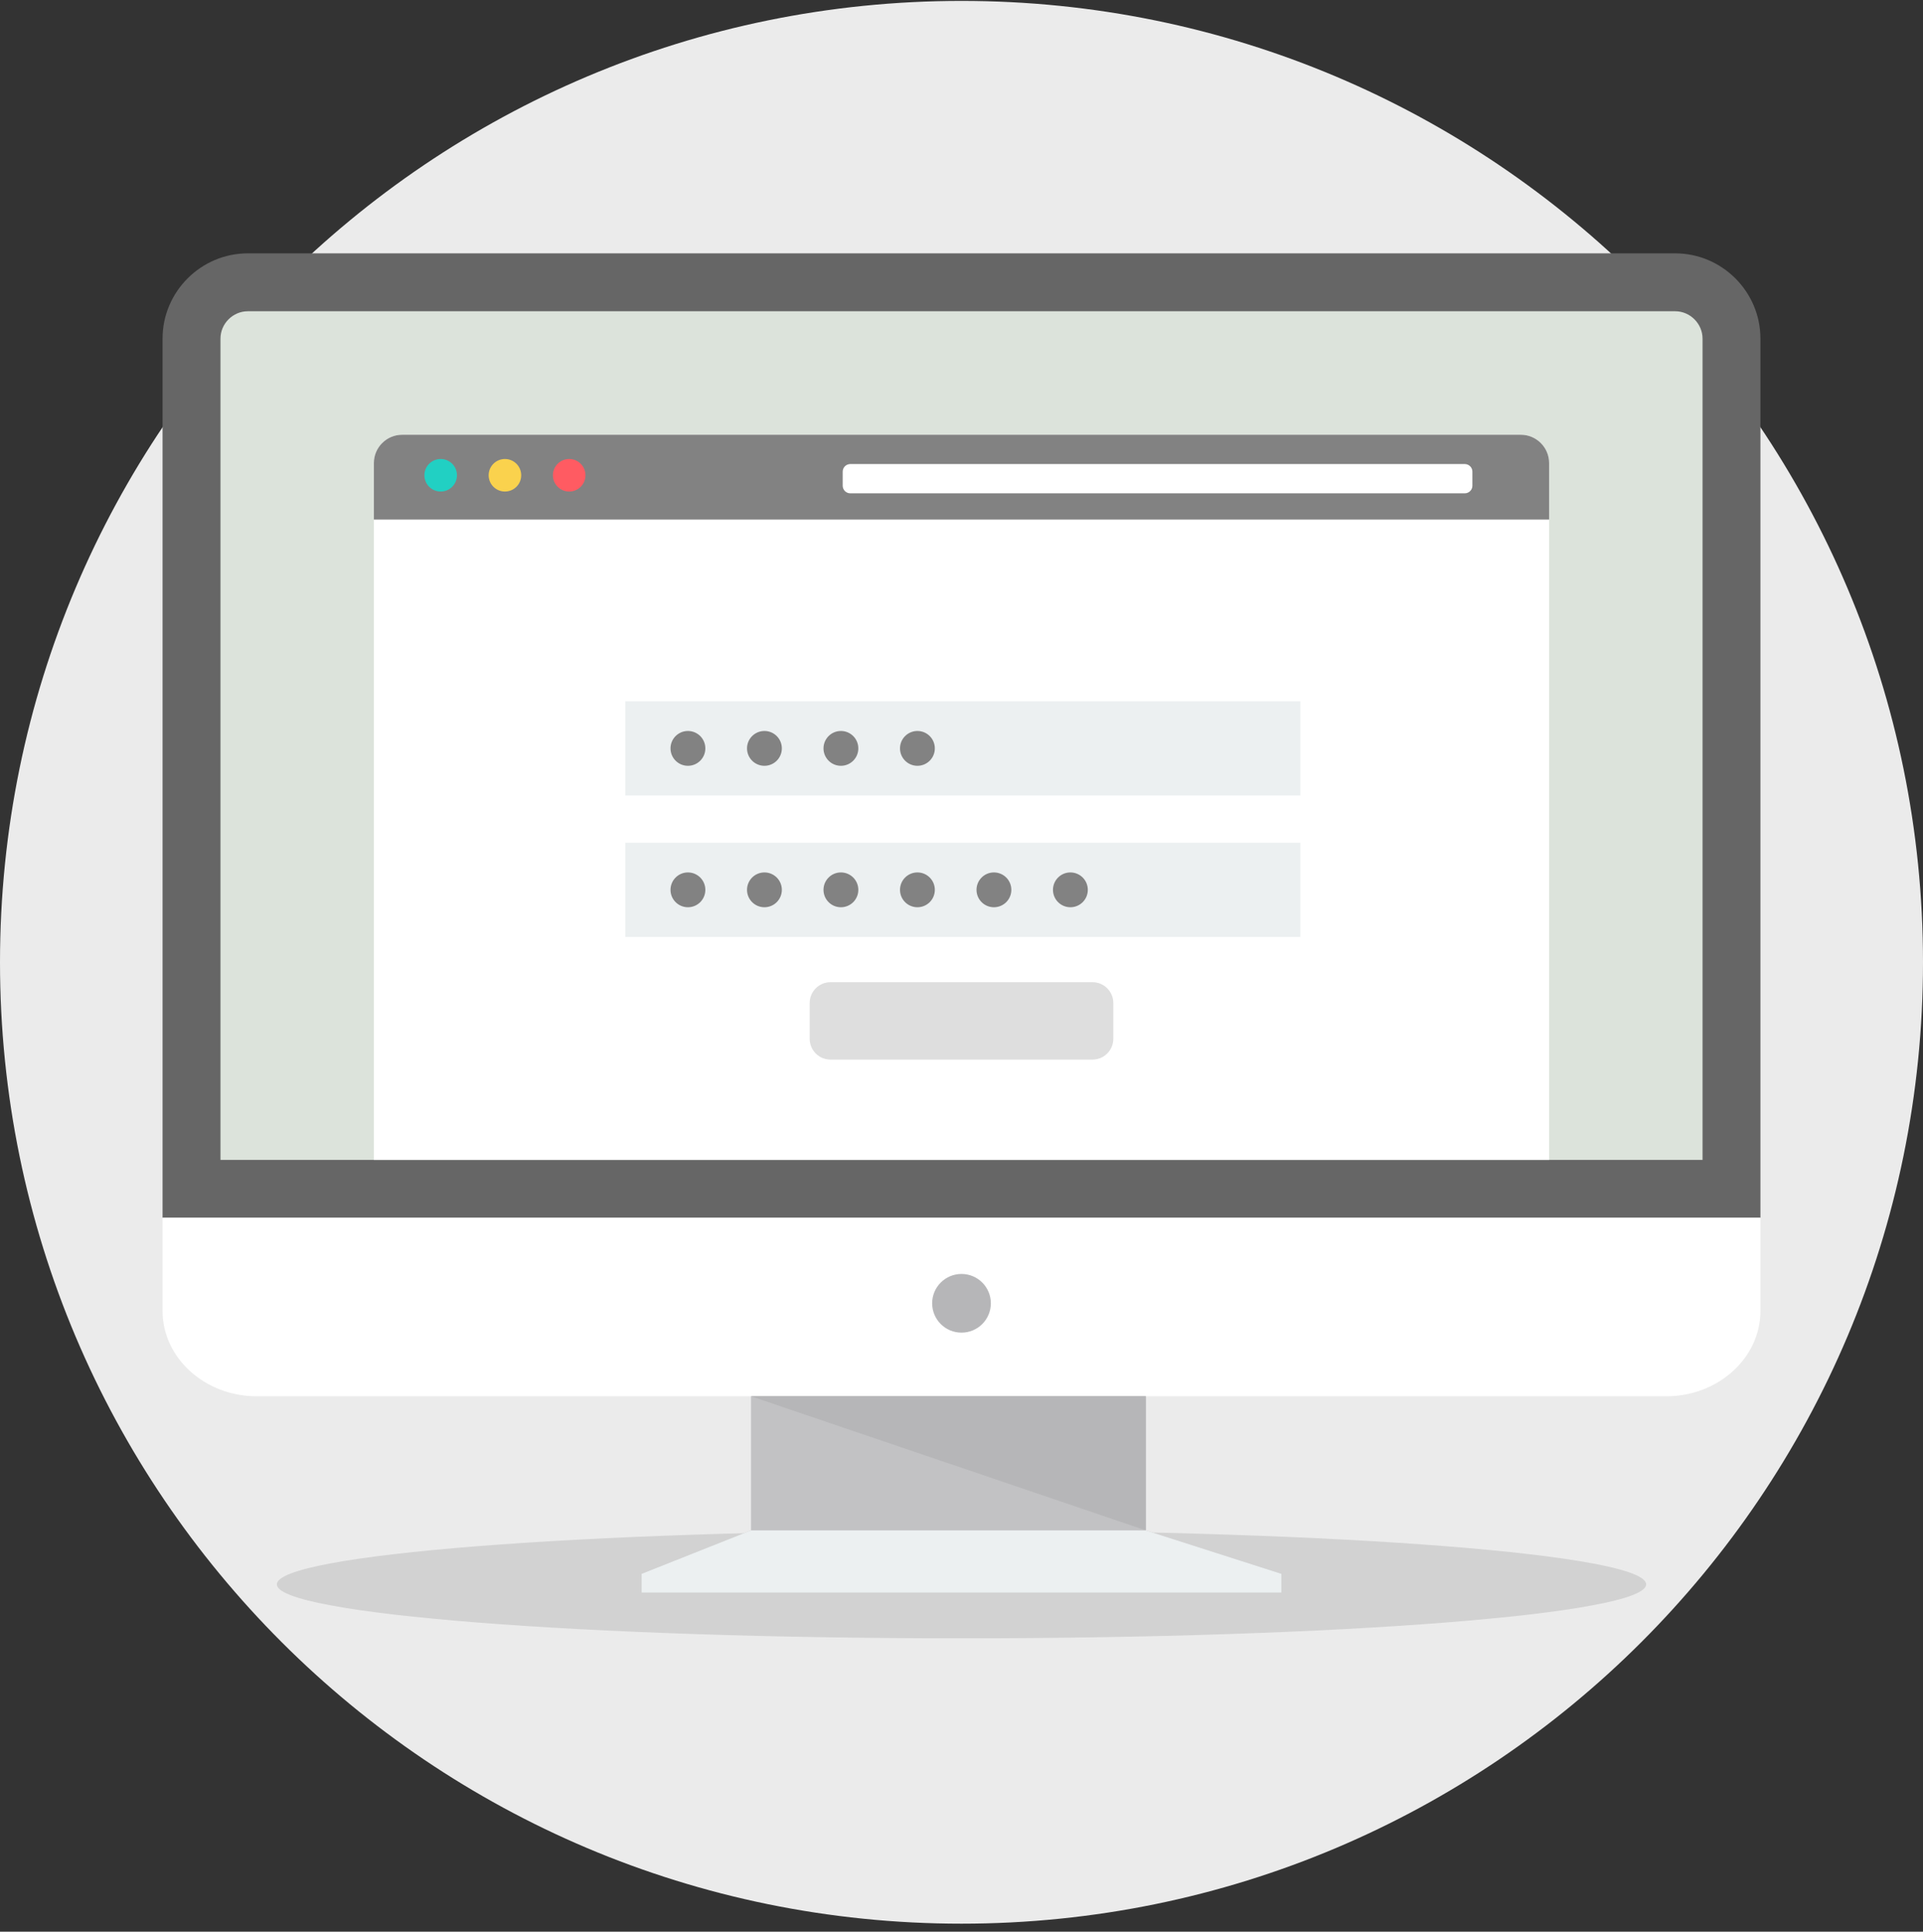 <svg width="216" height="217" viewBox="0 0 216 217" fill="none" xmlns="http://www.w3.org/2000/svg">
<rect x="0" y="0" width="216" height="217" fill="#333333" stroke="none"/>
<g clip-path="url(#clip0_5_12884)">
<path d="M108 216.102C167.647 216.102 216 167.749 216 108.102C216 48.455 167.647 0.102 108 0.102C48.353 0.102 0 48.455 0 108.102C0 167.749 48.353 216.102 108 216.102Z" fill="#EBEBEB"/>
<path d="M108 184.046C150.471 184.046 184.901 181.332 184.901 177.984C184.901 174.636 150.471 171.922 108 171.922C65.529 171.922 31.099 174.636 31.099 177.984C31.099 181.332 65.529 184.046 108 184.046Z" fill="#D2D2D2"/>
<path d="M27.835 28.461H188.163C193.43 28.461 197.74 32.772 197.74 38.039V136.802H18.259V38.038C18.259 32.771 22.57 28.46 27.837 28.46L27.835 28.461Z" fill="#666666"/>
<path d="M24.762 130.3H191.238V38.04C191.238 36.362 189.842 34.965 188.165 34.965H27.837C26.159 34.965 24.764 36.36 24.764 38.04V130.3H24.762Z" fill="#DCE3DB"/>
<path d="M197.74 136.802V147.275C197.74 152.545 192.99 156.853 187.183 156.853H28.817C23.01 156.853 18.26 152.545 18.26 147.275V136.802H197.74Z" fill="white"/>
<path d="M59.584 48.841H156.415H170.829C172.576 48.841 174.004 50.271 174.004 52.017V70.914V130.3H41.995V70.914V52.017C41.995 50.269 43.423 48.841 45.171 48.841L59.584 48.841Z" fill="white"/>
<path d="M146.063 78.78H70.244V89.365H146.063V78.78Z" fill="#ECF0F1"/>
<path d="M45.171 48.841H170.829C172.576 48.841 174.004 50.269 174.004 52.017V58.367H41.995V52.017C41.995 50.269 43.423 48.841 45.171 48.841Z" fill="#828282"/>
<path d="M95.506 52.13H164.533C165.003 52.13 165.387 52.516 165.387 52.984V54.566C165.387 55.034 165.003 55.419 164.533 55.419H95.506C95.038 55.419 94.655 55.036 94.655 54.566V52.984C94.654 52.514 95.038 52.13 95.506 52.13Z" fill="white"/>
<path d="M49.501 51.563C50.51 51.563 51.329 52.382 51.329 53.391C51.329 54.401 50.51 55.219 49.501 55.219C48.49 55.219 47.671 54.401 47.671 53.391C47.671 52.379 48.49 51.563 49.501 51.563Z" fill="#21D0C3"/>
<path d="M146.063 94.67H70.244V105.256H146.063V94.67Z" fill="#ECF0F1"/>
<path d="M56.716 51.563C57.727 51.563 58.544 52.382 58.544 53.391C58.544 54.401 57.725 55.219 56.716 55.219C55.706 55.219 54.888 54.401 54.888 53.391C54.888 52.379 55.707 51.563 56.716 51.563Z" fill="#FAD24D"/>
<path d="M63.936 51.563C64.945 51.563 65.763 52.382 65.763 53.391C65.763 54.401 64.945 55.219 63.936 55.219C62.924 55.219 62.105 54.401 62.105 53.391C62.106 52.379 62.924 51.563 63.936 51.563Z" fill="#FF5B62"/>
<path d="M93.285 110.339H122.715C124.006 110.339 125.052 111.385 125.052 112.675V116.697C125.052 117.987 124.006 119.034 122.715 119.034H93.285C91.995 119.034 90.948 117.988 90.948 116.697V112.675C90.948 111.385 91.994 110.339 93.285 110.339Z" fill="#DEDEDE"/>
<path d="M77.271 86.029C78.352 86.029 79.228 85.153 79.228 84.072C79.228 82.992 78.352 82.116 77.271 82.116C76.191 82.116 75.315 82.992 75.315 84.072C75.315 85.153 76.191 86.029 77.271 86.029Z" fill="#828282"/>
<path d="M85.865 86.029C86.945 86.029 87.821 85.153 87.821 84.072C87.821 82.992 86.945 82.116 85.865 82.116C84.784 82.116 83.909 82.992 83.909 84.072C83.909 85.153 84.784 86.029 85.865 86.029Z" fill="#828282"/>
<path d="M94.455 86.029C95.535 86.029 96.411 85.153 96.411 84.072C96.411 82.992 95.535 82.116 94.455 82.116C93.374 82.116 92.499 82.992 92.499 84.072C92.499 85.153 93.374 86.029 94.455 86.029Z" fill="#828282"/>
<path d="M103.049 86.029C104.129 86.029 105.005 85.153 105.005 84.072C105.005 82.992 104.129 82.116 103.049 82.116C101.968 82.116 101.092 82.992 101.092 84.072C101.092 85.153 101.968 86.029 103.049 86.029Z" fill="#828282"/>
<path d="M77.271 101.919C78.352 101.919 79.228 101.043 79.228 99.963C79.228 98.883 78.352 98.007 77.271 98.007C76.191 98.007 75.315 98.883 75.315 99.963C75.315 101.043 76.191 101.919 77.271 101.919Z" fill="#828282"/>
<path d="M85.865 101.919C86.945 101.919 87.821 101.043 87.821 99.963C87.821 98.883 86.945 98.007 85.865 98.007C84.784 98.007 83.909 98.883 83.909 99.963C83.909 101.043 84.784 101.919 85.865 101.919Z" fill="#828282"/>
<path d="M94.455 101.919C95.535 101.919 96.411 101.043 96.411 99.963C96.411 98.883 95.535 98.007 94.455 98.007C93.374 98.007 92.499 98.883 92.499 99.963C92.499 101.043 93.374 101.919 94.455 101.919Z" fill="#828282"/>
<path d="M103.049 101.919C104.129 101.919 105.005 101.043 105.005 99.963C105.005 98.883 104.129 98.007 103.049 98.007C101.968 98.007 101.092 98.883 101.092 99.963C101.092 101.043 101.968 101.919 103.049 101.919Z" fill="#828282"/>
<path d="M111.642 101.919C112.722 101.919 113.598 101.043 113.598 99.963C113.598 98.883 112.722 98.007 111.642 98.007C110.562 98.007 109.686 98.883 109.686 99.963C109.686 101.043 110.562 101.919 111.642 101.919Z" fill="#828282"/>
<path d="M120.231 101.919C121.312 101.919 122.188 101.043 122.188 99.963C122.188 98.883 121.312 98.007 120.231 98.007C119.151 98.007 118.275 98.883 118.275 99.963C118.275 101.043 119.151 101.919 120.231 101.919Z" fill="#828282"/>
<path d="M108 149.706C109.821 149.706 111.297 148.23 111.297 146.41C111.297 144.589 109.821 143.113 108 143.113C106.179 143.113 104.703 144.589 104.703 146.41C104.703 148.23 106.179 149.706 108 149.706Z" fill="#B6B6B8"/>
<path d="M128.699 171.919L143.927 176.798H72.073L84.358 171.919V156.853H128.699V171.919Z" fill="#C2C2C4"/>
<path d="M128.699 171.919L84.358 156.853H128.699V171.919Z" fill="#B6B6B8"/>
<path d="M84.358 171.919H128.699L143.927 176.798V178.9H108H72.071V176.798L84.356 171.919H84.358Z" fill="#ECF0F1"/>
</g>
<defs>
<clipPath id="clip0_5_12884">
<rect width="216" height="216" fill="white" transform="translate(0 0.102)"/>
</clipPath>
</defs>
</svg>
